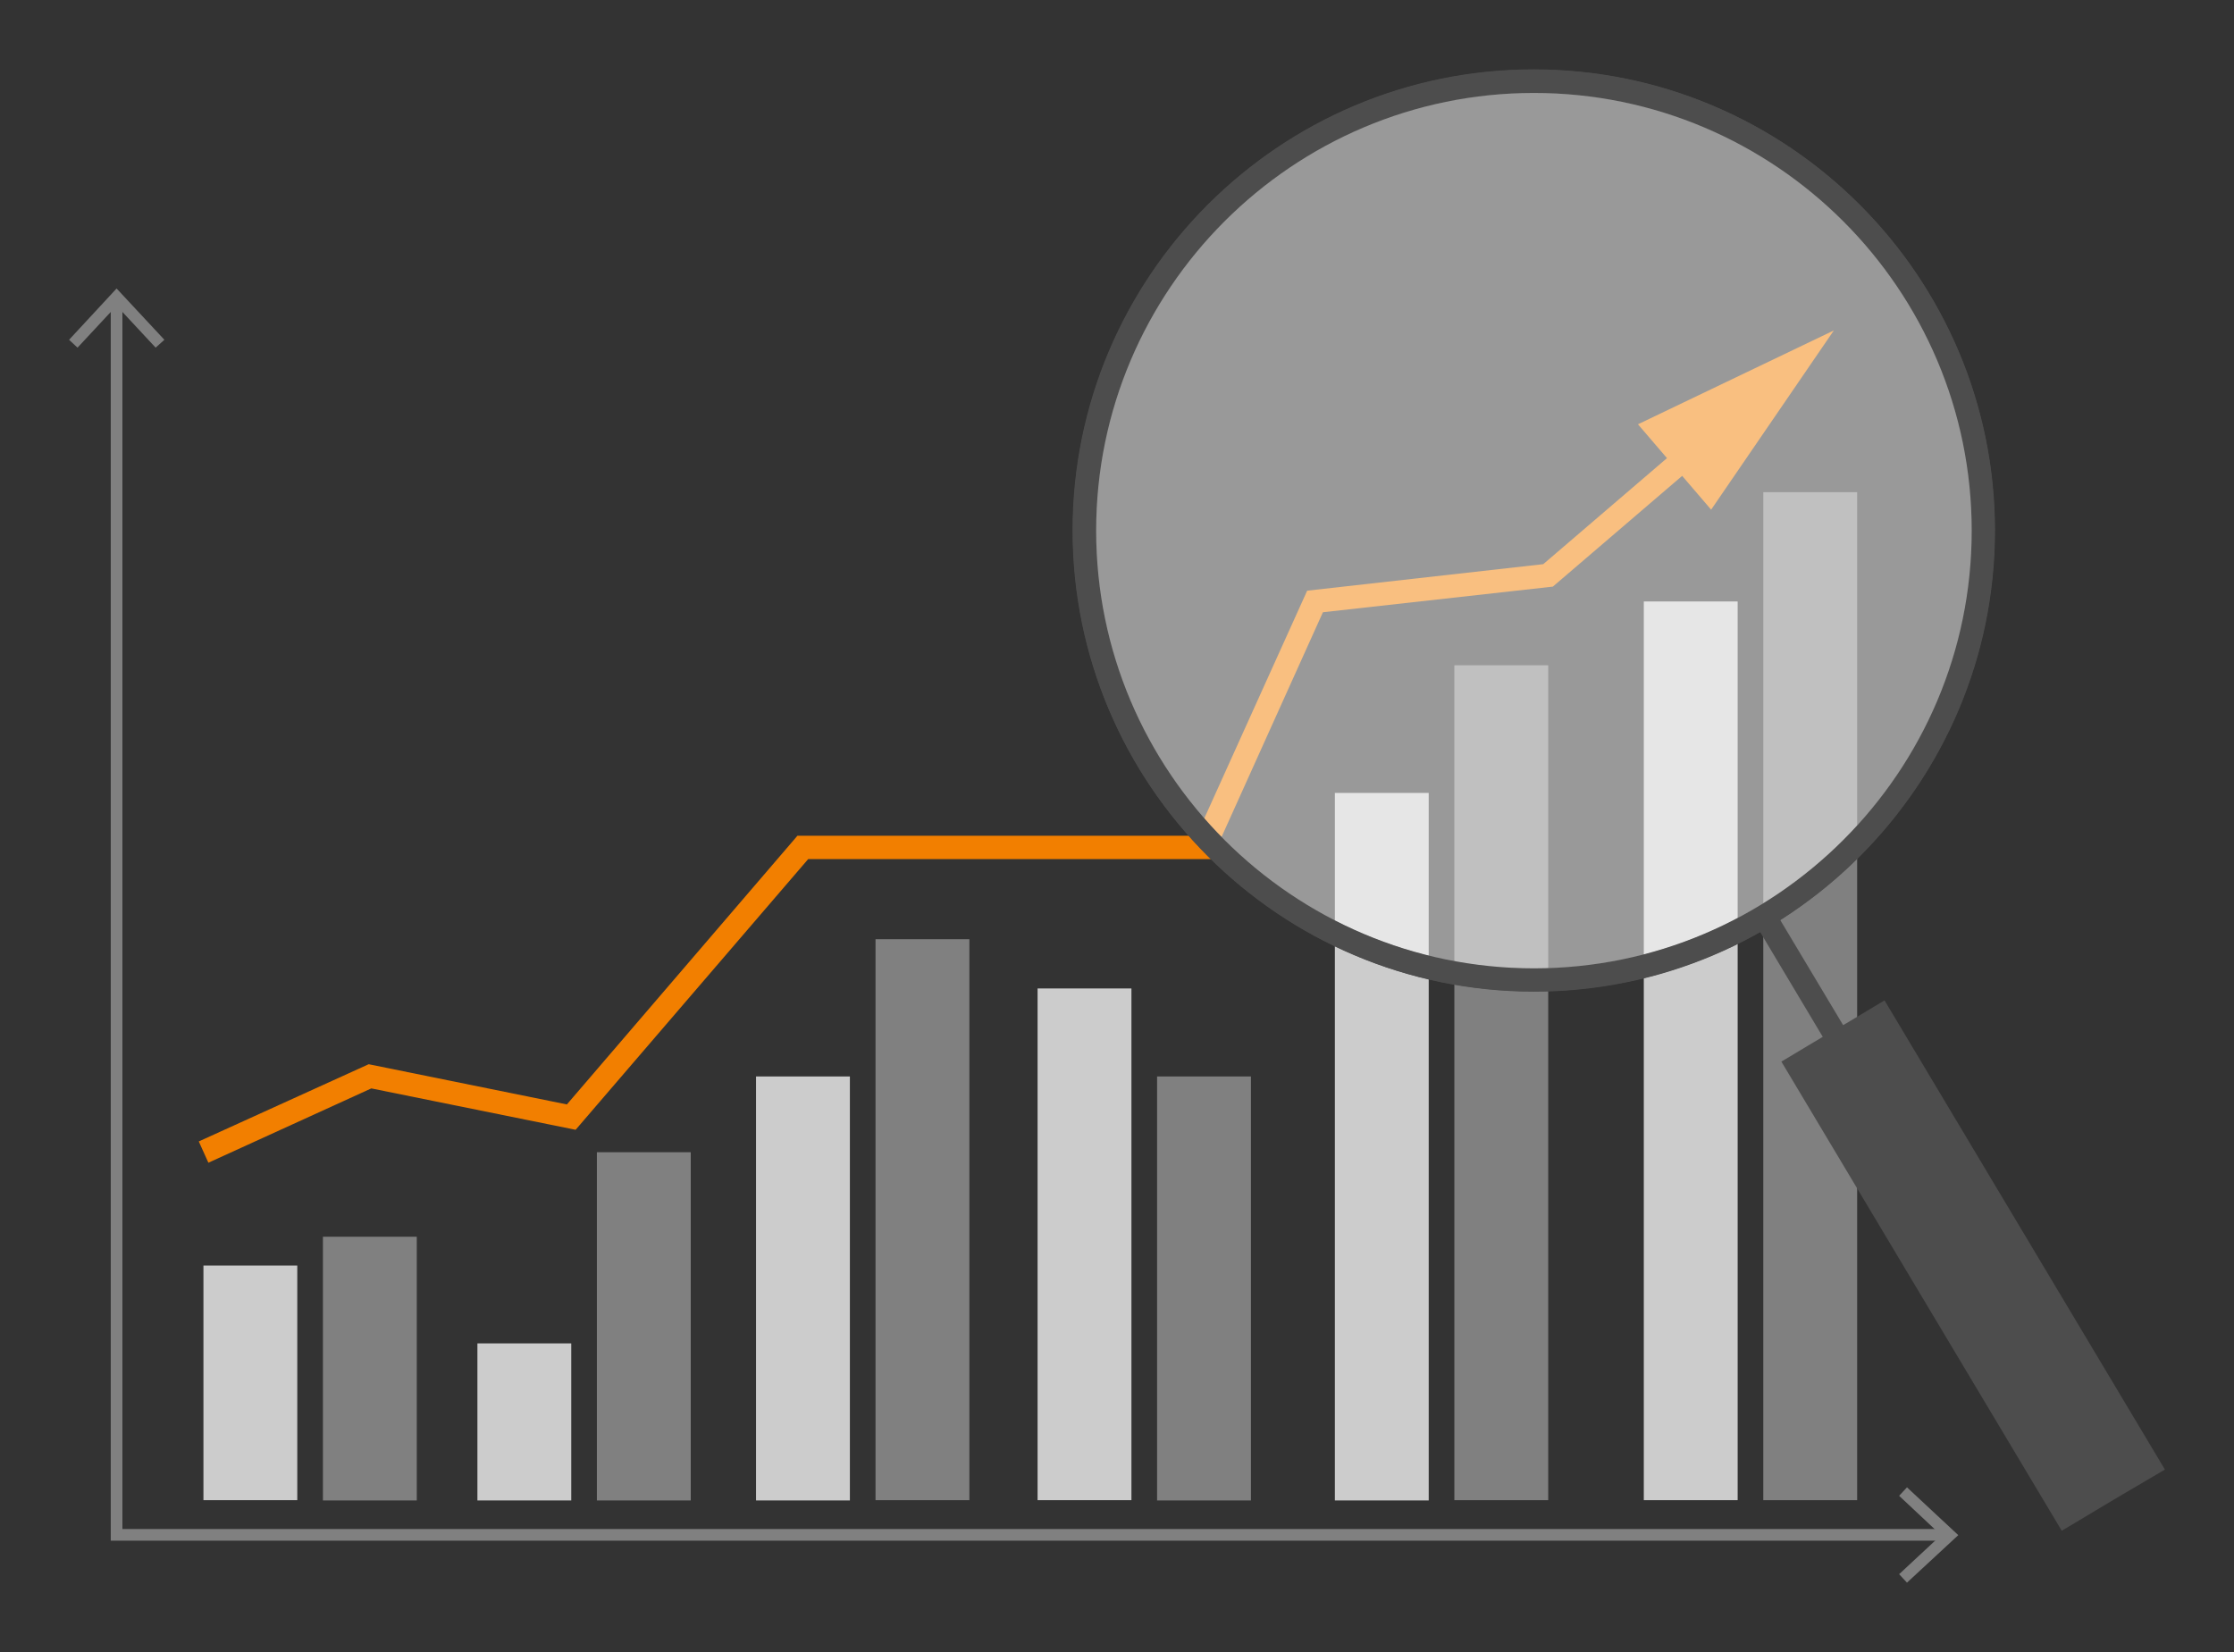 <?xml version="1.0" encoding="utf-8"?>
<!-- Generator: Adobe Illustrator 19.0.0, SVG Export Plug-In . SVG Version: 6.00 Build 0)  -->
<svg version="1.1" id="Layer_1" xmlns="http://www.w3.org/2000/svg" xmlns:xlink="http://www.w3.org/1999/xlink" x="0px" y="0px"
	 viewBox="0 0 766.5 567" style="enable-background:new 0 0 766.5 567;" xml:space="preserve">
<rect x="0" y="0" width="766.5" height="567" fill="#333333" stroke="none"/>
<style type="text/css">
	.st0{fill:#808080;}
	.st1{fill:#CCCCCC;}
	.st2{fill:#F27F00;}
	.st3{fill:#4D4D4D;}
	.st4{opacity:0.5;fill:#FFFFFF;}
</style>
<g id="XMLID_1_">
	<g id="XMLID_287_">
		<g id="XMLID_788_">
			<polygon id="XMLID_798_" class="st0" points="667.6,528.7 38,528.7 38,103.4 42,103.4 42,524.7 667.6,524.7 			"/>
		</g>
		<g id="XMLID_783_">
			<g id="XMLID_785_">
				<polygon id="XMLID_1092_" class="st0" points="23.7,116.6 26.6,119.3 40,104.9 53.4,119.3 56.4,116.6 40,99 				"/>
			</g>
		</g>
		<g id="XMLID_781_">
			<g id="XMLID_782_">
				<polygon id="XMLID_1082_" class="st0" points="654.3,543.1 651.6,540.2 666,526.8 651.6,513.3 654.3,510.4 671.9,526.8 				"/>
			</g>
		</g>
	</g>
	<g id="XMLID_289_">
		<rect id="XMLID_1064_" x="69.8" y="434.3" class="st1" width="32.2" height="80.5"/>
	</g>
	<g id="XMLID_301_">
		<rect id="XMLID_1060_" x="110.8" y="424.4" class="st0" width="32.2" height="90.5"/>
	</g>
	<g id="XMLID_303_">
		<rect id="XMLID_1055_" x="163.8" y="461" class="st1" width="32.2" height="53.9"/>
	</g>
	<g id="XMLID_302_">
		<rect id="XMLID_1052_" x="204.8" y="395.4" class="st0" width="32.2" height="119.5"/>
	</g>
	<g id="XMLID_739_">
		<rect id="XMLID_1037_" x="259.4" y="369.4" class="st1" width="32.2" height="145.5"/>
	</g>
	<g id="XMLID_737_">
		<rect id="XMLID_1016_" x="300.4" y="322.3" class="st0" width="32.2" height="192.5"/>
	</g>
	<g id="XMLID_746_">
		<rect id="XMLID_1001_" x="356" y="339.2" class="st1" width="32.2" height="175.6"/>
	</g>
	<g id="XMLID_743_">
		<rect id="XMLID_998_" x="397" y="369.4" class="st0" width="32.2" height="145.5"/>
	</g>
	<g id="XMLID_748_">
		<rect id="XMLID_982_" x="458" y="272.1" class="st1" width="32.2" height="242.8"/>
	</g>
	<g id="XMLID_747_">
		<rect id="XMLID_949_" x="499" y="228.3" class="st0" width="32.2" height="286.5"/>
	</g>
	<g id="XMLID_774_">
		<rect id="XMLID_944_" x="564" y="206.4" class="st1" width="32.2" height="308.4"/>
	</g>
	<g id="XMLID_770_">
		<rect id="XMLID_940_" x="605" y="168.9" class="st0" width="32.2" height="345.9"/>
	</g>
	<g id="XMLID_155_">
		<g id="XMLID_778_">
			<polygon id="XMLID_796_" class="st2" points="71.5,399 68.2,391.7 126.5,365.2 194.5,379 273.6,286.8 410.5,286.8 448.5,202.7 
				529.5,193.6 582,148.6 587.2,154.7 532.8,201.3 453.9,210.1 415.7,294.8 277.3,294.8 197.5,387.7 127.4,373.5 			"/>
		</g>
		<g id="XMLID_298_">
			<g id="XMLID_777_">
				<polygon id="XMLID_874_" class="st2" points="587.1,174.9 629.2,113.4 562,145.6 				"/>
			</g>
		</g>
	</g>
	<g id="XMLID_60_">
		<path id="XMLID_765_" class="st3" d="M526.3,340.3c-87.2,0-158.2-71-158.2-158.2S439,23.9,526.3,23.9s158.2,71,158.2,158.2
			S613.5,340.3,526.3,340.3z M526.3,31.9c-82.8,0-150.2,67.4-150.2,150.2s67.4,150.2,150.2,150.2s150.2-67.4,150.2-150.2
			S609.1,31.9,526.3,31.9z"/>
	</g>
	<path id="XMLID_10_" class="st3" d="M742.8,504.3l-96.2-161l-14.2,8.5l-21.6-36.1c44.2-28.1,73.6-77.5,73.6-133.7
		c0-87.2-71-158.2-158.2-158.2s-158.2,71-158.2,158.2s71,158.2,158.2,158.2c28.2,0,54.7-7.4,77.7-20.4l21.5,36l-14.2,8.5l96.2,161
		l14.2-8.5l0,0l6.9-4.1l0,0L742.8,504.3z M376.1,182.1c0-82.8,67.4-150.2,150.2-150.2s150.2,67.4,150.2,150.2
		s-67.4,150.2-150.2,150.2S376.1,264.9,376.1,182.1z"/>
</g>
<path id="XMLID_71_" class="st4" d="M376.1,182.1c0-82.8,67.4-150.2,150.2-150.2s150.2,67.4,150.2,150.2s-67.4,150.2-150.2,150.2
	S376.1,264.9,376.1,182.1z"/>
</svg>
